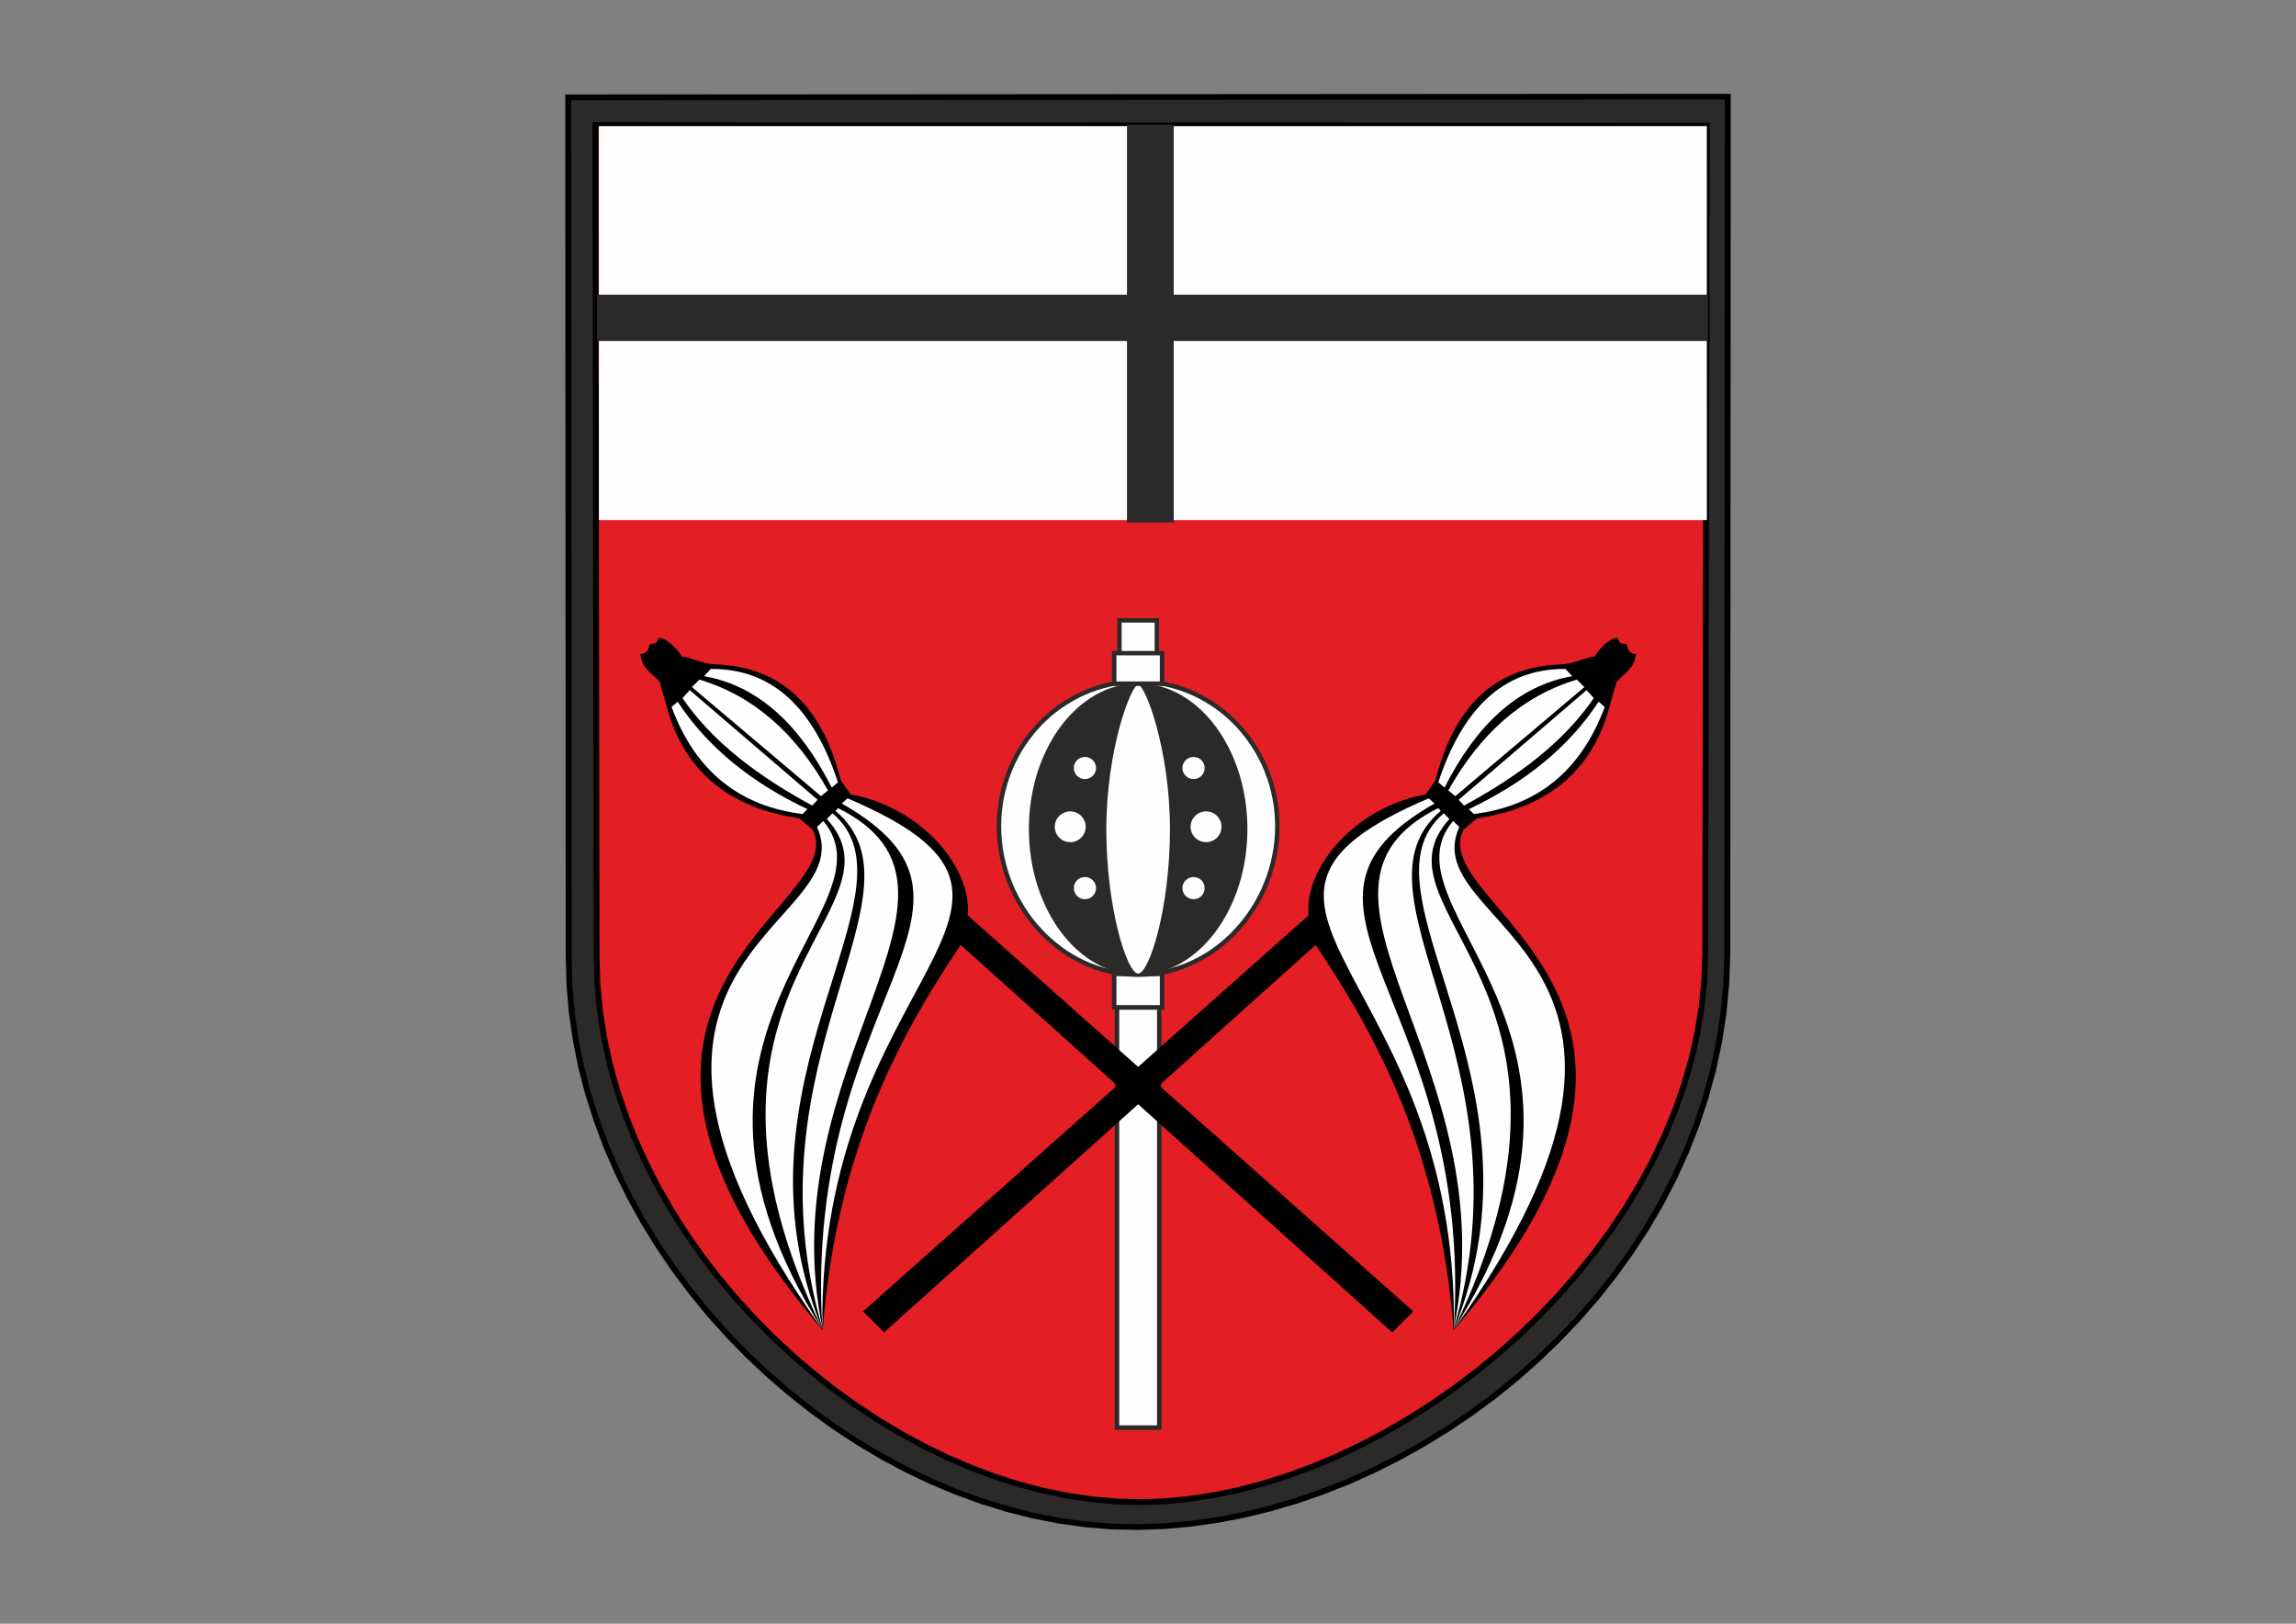 <?xml version="1.0" encoding="UTF-8"?>
<!DOCTYPE svg PUBLIC "-//W3C//DTD SVG 1.1//EN" "http://www.w3.org/Graphics/SVG/1.1/DTD/svg11.dtd">
<!-- Creator: CorelDRAW X6 -->
<svg xmlns="http://www.w3.org/2000/svg" xml:space="preserve" width="297mm" height="210mm" version="1.1" style="shape-rendering:geometricPrecision; text-rendering:geometricPrecision; image-rendering:optimizeQuality; fill-rule:evenodd; clip-rule:evenodd"
viewBox="0 0 29700 21000"
 xmlns:xlink="http://www.w3.org/1999/xlink">
 <rect x="0" y="0" width="29700" height="21000" fill="#808080" stroke="none"/>
 <defs>
  <style type="text/css">
   <![CDATA[
    .fil0 {fill:#2B2A29}
    .fil2 {fill:#E31E24}
    .fil3 {fill:#FEFEFE}
    .fil5 {fill:black}
    .fil4 {fill:#2B2A29;fill-rule:nonzero}
    .fil1 {fill:black;fill-rule:nonzero}
   ]]>
  </style>
 </defs>
 <g id="Ebene_x0020_1">
  <g id="_728803456">
   <g>
    <g>
     <path class="fil0" d="M14722 19750c-3633,32 -7384,-3507 -7366,-7381l-6 -11109 15000 -10 -6 11090c-25,4135 -3985,7378 -7622,7410z"/>
     <path id="1" class="fil1" d="M7318 12369l76 0 0 1 9 359 31 358 50 354 71 351 90 346 109 342 126 336 143 330 159 323 175 317 190 308 205 300 217 291 231 281 242 272 254 260 265 249 275 237 283 224 293 212 300 197 307 183 313 168 320 153 324 137 328 119 332 103 334 85 337 66 338 47 338 27 339 8 1 74 -343 -7 -344 -28 -342 -48 -340 -66 -339 -86 -335 -104 -332 -121 -328 -138 -322 -154 -317 -170 -310 -185 -303 -199 -294 -213 -287 -227 -277 -239 -267 -251 -256 -263 -245 -273 -232 -284 -220 -294 -206 -303 -192 -311 -177 -319 -161 -327 -145 -333 -127 -340 -110 -345 -91 -351 -71 -354 -52 -359 -30 -362 -10 -364 0 0zm76 0l0 1 0 0 0 -1zm-6 -11109l6 11109 -76 0 -6 -11109 38 -38 38 38zm-76 0l0 -38 38 0 -38 38zm15038 27l-15000 10 0 -75 15000 -9 38 37 -38 37zm0 -74l38 0 0 37 -38 -37zm-44 11127l6 -11090 76 0 -6 11090 0 1 -76 -1zm76 0l0 1 0 0 0 -1zm-7659 7447l-1 -74 0 0 340 -13 341 -30 341 -49 341 -66 339 -83 338 -99 335 -116 332 -131 327 -147 322 -162 317 -176 310 -191 302 -204 294 -217 285 -230 276 -243 264 -254 254 -266 241 -277 229 -288 215 -298 200 -308 185 -317 170 -326 152 -335 135 -343 117 -350 98 -358 77 -365 57 -371 36 -377 14 -383 76 1 -14 387 -36 381 -58 376 -79 368 -99 362 -118 355 -136 346 -154 338 -171 330 -187 320 -203 311 -217 301 -230 290 -244 280 -256 268 -267 257 -278 245 -287 232 -297 219 -305 206 -313 192 -319 178 -325 163 -330 149 -335 132 -338 117 -342 101 -343 84 -345 66 -345 49 -345 31 -343 12 0 0z"/>
    </g>
    <g>
     <path class="fil2" d="M14760 19428c-3325,22 -7040,-3381 -7043,-7036l-15 -10775 14377 10 -22 10710c-6,3703 -3972,7071 -7297,7091z"/>
     <path id="1" class="fil1" d="M7680 12392l75 0 0 0 11 339 32 338 52 335 71 332 90 328 108 324 125 319 142 313 157 308 172 301 186 293 200 286 212 278 225 268 235 259 246 249 256 238 265 227 272 215 281 202 287 190 293 176 298 161 302 147 306 131 309 116 311 99 312 81 313 64 313 46 312 27 310 8 1 75 -315 -8 -317 -27 -317 -47 -317 -65 -316 -83 -315 -100 -312 -116 -310 -133 -305 -148 -301 -164 -296 -177 -290 -191 -282 -204 -276 -217 -267 -229 -258 -240 -248 -251 -238 -262 -226 -271 -214 -280 -202 -288 -188 -297 -174 -304 -159 -311 -143 -316 -126 -323 -109 -328 -91 -332 -72 -336 -53 -339 -32 -342 -11 -344 0 0zm60 -10775l15 10775 -75 0 -16 -10775 38 -37 38 37zm-76 0l0 -37 38 0 -38 37zm14415 48l-14377 -10 0 -75 14377 10 38 37 -38 38zm0 -75l38 0 0 37 -38 -37zm-59 10747l21 -10710 76 0 -22 10710 -75 0 0 0zm-7260 7128l-1 -75 0 0 312 -11 314 -31 316 -48 318 -67 318 -84 318 -101 317 -117 314 -133 312 -148 308 -162 303 -177 298 -190 292 -203 284 -215 277 -228 267 -238 258 -250 247 -259 236 -270 224 -278 211 -287 197 -294 182 -302 166 -309 150 -315 133 -321 115 -326 96 -331 76 -335 55 -338 35 -341 12 -344 75 0 -12 349 -35 346 -56 342 -77 340 -97 334 -116 330 -134 325 -152 318 -168 313 -184 305 -199 297 -213 290 -225 280 -238 272 -250 262 -260 251 -270 241 -279 229 -286 217 -295 205 -300 192 -306 178 -311 164 -315 150 -317 134 -320 118 -322 102 -322 85 -321 67 -321 50 -318 31 -316 11 0 0z"/>
    </g>
   </g>
   <g>
    <rect class="fil3" x="7747" y="1631" width="14332" height="5095"/>
    <g>
     <path class="fil4" d="M22094 4410l-14371 0 0 -599 14371 0 0 599zm-7516 2348l0 -5146 605 0 0 5146 -605 0z"/>
    </g>
   </g>
   <g>
    <g>
     <path class="fil3" d="M14449 13028l547 0 0 5436 -547 0 0 -5436zm-36 2l619 0 0 -433 -619 0 0 433z"/>
     <path id="1" class="fil4" d="M14996 13057l-547 0 0 -58 547 0 29 29 -29 29zm0 -58l29 0 0 29 -29 -29zm-29 5465l0 -5436 58 0 0 5436 -29 29 -29 -29zm58 0l0 29 -29 0 29 -29zm-576 -29l547 0 0 58 -547 0 -29 -29 29 -29zm0 58l-29 0 0 -29 29 29zm29 -5465l0 5436 -58 0 0 -5436 29 -29 29 29zm-58 0l0 -29 29 0 -29 29zm612 31l-619 0 0 -58 619 0 29 29 -29 29zm29 -29l0 29 -29 0 29 -29zm0 -433l0 433 -58 0 0 -433 29 -29 29 29zm-29 -29l29 0 0 29 -29 -29zm-619 0l619 0 0 57 -619 0 -29 -28 29 -29zm-29 29l0 -29 29 0 -29 29zm0 433l0 -433 58 0 0 433 -29 29 -29 -29zm29 29l-29 0 0 -29 29 29z"/>
    </g>
    <g>
     <path class="fil3" d="M14723 8813c991,0 1800,841 1800,1873 0,1031 -809,1920 -1800,1920 -992,0 -1801,-889 -1801,-1920 0,-1032 809,-1873 1801,-1873z"/>
     <path id="1" class="fil4" d="M16552 10686l-58 0 0 0 -2 -95 -7 -94 -11 -92 -16 -90 -20 -90 -24 -87 -28 -86 -32 -83 -35 -82 -40 -79 -42 -78 -47 -75 -49 -72 -53 -70 -56 -67 -58 -64 -62 -61 -64 -58 -67 -55 -70 -51 -72 -48 -74 -44 -76 -41 -79 -37 -80 -33 -82 -29 -84 -25 -85 -21 -87 -16 -89 -12 -90 -7 -90 -2 0 -58 93 3 93 7 92 12 90 17 88 22 87 25 85 30 83 34 81 39 79 42 77 46 74 49 72 53 69 57 66 60 64 63 60 66 58 69 54 72 51 74 48 78 44 79 40 82 37 84 33 86 29 89 24 90 21 92 16 93 12 95 7 96 2 98 0 0zm-1829 1949l0 -57 0 0 90 -3 90 -7 88 -13 87 -17 86 -22 84 -26 82 -30 80 -35 78 -38 77 -43 74 -46 72 -50 69 -54 67 -57 65 -60 61 -64 59 -66 56 -69 53 -72 49 -75 47 -77 42 -79 40 -81 35 -84 32 -85 28 -87 24 -89 20 -90 16 -92 11 -93 7 -93 2 -95 58 0 -2 97 -7 97 -12 95 -16 95 -21 93 -24 91 -29 90 -33 87 -37 86 -40 84 -44 82 -48 79 -51 77 -54 74 -57 71 -61 68 -64 65 -66 63 -69 58 -72 56 -74 51 -77 48 -78 44 -82 40 -83 36 -85 32 -86 27 -89 22 -90 18 -92 13 -92 7 -94 3 0 0zm-1830 -1949l58 0 0 0 2 95 7 93 11 93 16 92 20 90 24 89 28 87 32 85 35 84 40 81 43 79 46 77 49 75 53 72 56 69 59 66 61 64 65 60 67 57 69 54 72 50 74 46 77 43 78 38 80 35 83 30 83 26 86 22 87 17 88 13 90 7 91 3 0 57 -95 -3 -92 -7 -92 -13 -90 -18 -88 -22 -87 -27 -85 -32 -83 -36 -81 -40 -79 -44 -77 -48 -74 -51 -72 -56 -69 -58 -66 -63 -64 -65 -61 -68 -57 -71 -54 -74 -51 -77 -48 -79 -44 -82 -40 -84 -37 -86 -33 -87 -29 -90 -24 -91 -21 -93 -16 -95 -12 -95 -7 -97 -2 -97 0 0zm1830 -1902l0 58 0 0 -91 2 -90 7 -88 12 -87 16 -86 21 -84 25 -82 29 -80 33 -79 37 -76 41 -74 44 -72 48 -70 51 -67 55 -64 58 -62 61 -58 64 -56 67 -53 70 -49 72 -47 75 -42 78 -40 79 -35 82 -32 83 -28 86 -24 87 -20 90 -16 90 -11 92 -7 94 -2 95 -58 0 2 -98 8 -96 11 -95 16 -93 21 -92 24 -90 29 -89 33 -86 37 -84 40 -82 44 -79 48 -78 51 -74 54 -72 58 -69 60 -66 64 -63 66 -60 70 -57 71 -53 74 -49 77 -46 79 -42 81 -39 83 -34 85 -30 87 -25 88 -22 90 -17 92 -12 93 -7 94 -3 0 0z"/>
    </g>
    <path class="fil0" d="M14723 8838c778,0 1413,846 1413,1884 0,1039 -635,1885 -1413,1885 -779,0 -1414,-846 -1414,-1885 0,-1038 635,-1884 1414,-1884z"/>
    <path class="fil3" d="M14723 8856c91,0 411,840 411,1868 0,1029 -270,1868 -411,1868 -142,0 -412,-839 -412,-1868 0,-1028 320,-1868 412,-1868z"/>
    <g>
     <path class="fil3" d="M14034 9790c79,0 144,64 144,143 0,79 -65,143 -144,143 -80,0 -144,-64 -144,-143 0,-79 64,-143 144,-143z"/>
     <path class="fil3" d="M15439 9790c80,0 144,64 144,143 0,79 -64,143 -144,143 -79,0 -144,-64 -144,-143 0,-79 65,-143 144,-143z"/>
     <path class="fil3" d="M14034 11343c79,0 144,64 144,143 0,79 -65,144 -144,144 -80,0 -144,-65 -144,-144 0,-79 64,-143 144,-143z"/>
     <path class="fil3" d="M15439 11343c80,0 144,64 144,143 0,79 -64,144 -144,144 -79,0 -144,-65 -144,-144 0,-79 65,-143 144,-143z"/>
     <path class="fil3" d="M13844 10494c110,0 200,90 200,199 0,110 -90,199 -200,199 -110,0 -200,-89 -200,-199 0,-109 90,-199 200,-199z"/>
     <path class="fil3" d="M15601 10494c110,0 200,90 200,199 0,110 -90,199 -200,199 -110,0 -200,-89 -200,-199 0,-109 90,-199 200,-199z"/>
    </g>
    <g>
     <path class="fil3" d="M15032 8447l-619 0 0 395 619 0 0 -395zm-551 -423l484 0 0 423 -484 0 0 -423z"/>
     <path id="1" class="fil4" d="M14413 8419l619 0 0 57 -619 0 -29 -29 29 -28zm-29 28l0 -28 29 0 -29 28zm0 395l0 -395 58 0 0 395 -29 29 -29 -29zm29 29l-29 0 0 -29 29 29zm619 0l-619 0 0 -58 619 0 29 29 -29 29zm29 -29l0 29 -29 0 29 -29zm0 -395l0 395 -58 0 0 -395 29 -28 29 28zm-29 -28l29 0 0 28 -29 -28zm-67 -367l-484 0 0 -57 484 0 28 29 -28 28zm0 -57l28 0 0 29 -28 -29zm-29 452l0 -423 57 0 0 423 -28 29 -29 -29zm57 0l0 29 -28 0 28 -29zm-512 -28l484 0 0 57 -484 0 -29 -29 29 -28zm0 57l-29 0 0 -29 29 29zm28 -452l0 423 -57 0 0 -423 29 -29 28 29zm-57 0l0 -29 29 0 -29 29z"/>
    </g>
   </g>
   <g>
    <g>
     <path class="fil5" d="M12518 11839c56,-619 -601,-1399 -1514,-1565l-128 -181c-228,-914 -728,-1469 -1625,-1501 -140,0 -296,-82 -435,-103 -49,-90 -192,-239 -293,-239 -42,85 -34,69 -121,81 -5,33 -13,126 -118,126 19,193 139,238 248,359 37,127 73,255 110,382 236,811 826,1257 1697,1386l173 145c518,1001 -3602,2107 129,6474 180,-2288 974,-3777 1786,-4982l5582 5011 272 -271 -5763 -5122z"/>
     <path class="fil3" d="M10963 10325l-74 67c2337,1333 -512,2501 -251,6800 -62,-4645 3588,-5479 325,-6867z"/>
     <path class="fil3" d="M10841 10452l-33 35c1270,1082 -1196,3205 -167,6703 -711,-3437 2345,-5671 200,-6738z"/>
     <path class="fil3" d="M10769 10519l-73 73c1092,1200 -2186,2189 -57,6603 -1325,-3212 1328,-5663 130,-6676z"/>
     <path class="fil3" d="M10639 17195c-2455,-3869 982,-5433 10,-6577l-81 78c597,1311 -3405,1630 71,6499z"/>
     <path class="fil3" d="M9194 8652l-87 93c719,127 1250,649 1652,1441l81 -68c-306,-926 -822,-1473 -1646,-1466z"/>
     <path class="fil3" d="M8950 8886l98 -96c709,212 1254,705 1662,1433l-90 74 -1670 -1411z"/>
     <path class="fil3" d="M8828 9029l94 -103 1654 1418 -69 75c-707,-383 -1291,-824 -1679,-1390z"/>
     <path class="fil3" d="M10444 10465l-62 63c-800,-99 -1380,-537 -1695,-1384l79 -69c387,592 957,1048 1678,1390z"/>
    </g>
    <g>
     <path class="fil5" d="M16927 11839c-56,-619 601,-1399 1514,-1565l128 -181c228,-914 728,-1469 1625,-1501 140,0 296,-82 435,-103 49,-90 192,-239 293,-239 42,85 34,69 122,81 4,33 12,126 117,126 -19,193 -139,238 -248,359 -36,127 -73,255 -110,382 -236,811 -826,1257 -1697,1386l-173 145c-518,1001 3603,2107 -129,6474 -180,-2288 -974,-3777 -1786,-4982l-5582 5011 -272 -271 5763 -5122z"/>
     <path class="fil3" d="M18482 10325l74 67c-2337,1333 513,2501 251,6800 62,-4645 -3588,-5479 -325,-6867z"/>
     <path class="fil3" d="M18604 10452l33 35c-1270,1082 1196,3205 167,6703 711,-3437 -2345,-5671 -200,-6738z"/>
     <path class="fil3" d="M18676 10519l73 73c-1092,1200 2186,2189 57,6603 1325,-3212 -1328,-5663 -130,-6676z"/>
     <path class="fil3" d="M18806 17195c2455,-3869 -982,-5433 -9,-6577l80 78c-597,1311 3405,1630 -71,6499z"/>
     <path class="fil3" d="M20251 8652l87 93c-719,127 -1250,649 -1652,1441l-81 -68c306,-926 822,-1473 1646,-1466z"/>
     <path class="fil3" d="M20495 8886l-98 -96c-709,212 -1254,705 -1662,1433l90 74 1670 -1411z"/>
     <path class="fil3" d="M20617 9029l-94 -103 -1654 1418 69 75c707,-383 1291,-824 1679,-1390z"/>
     <path class="fil3" d="M19001 10465l63 63c799,-99 1379,-537 1694,-1384l-79 -69c-387,592 -957,1048 -1678,1390z"/>
    </g>
   </g>
  </g>
 </g>
</svg>
